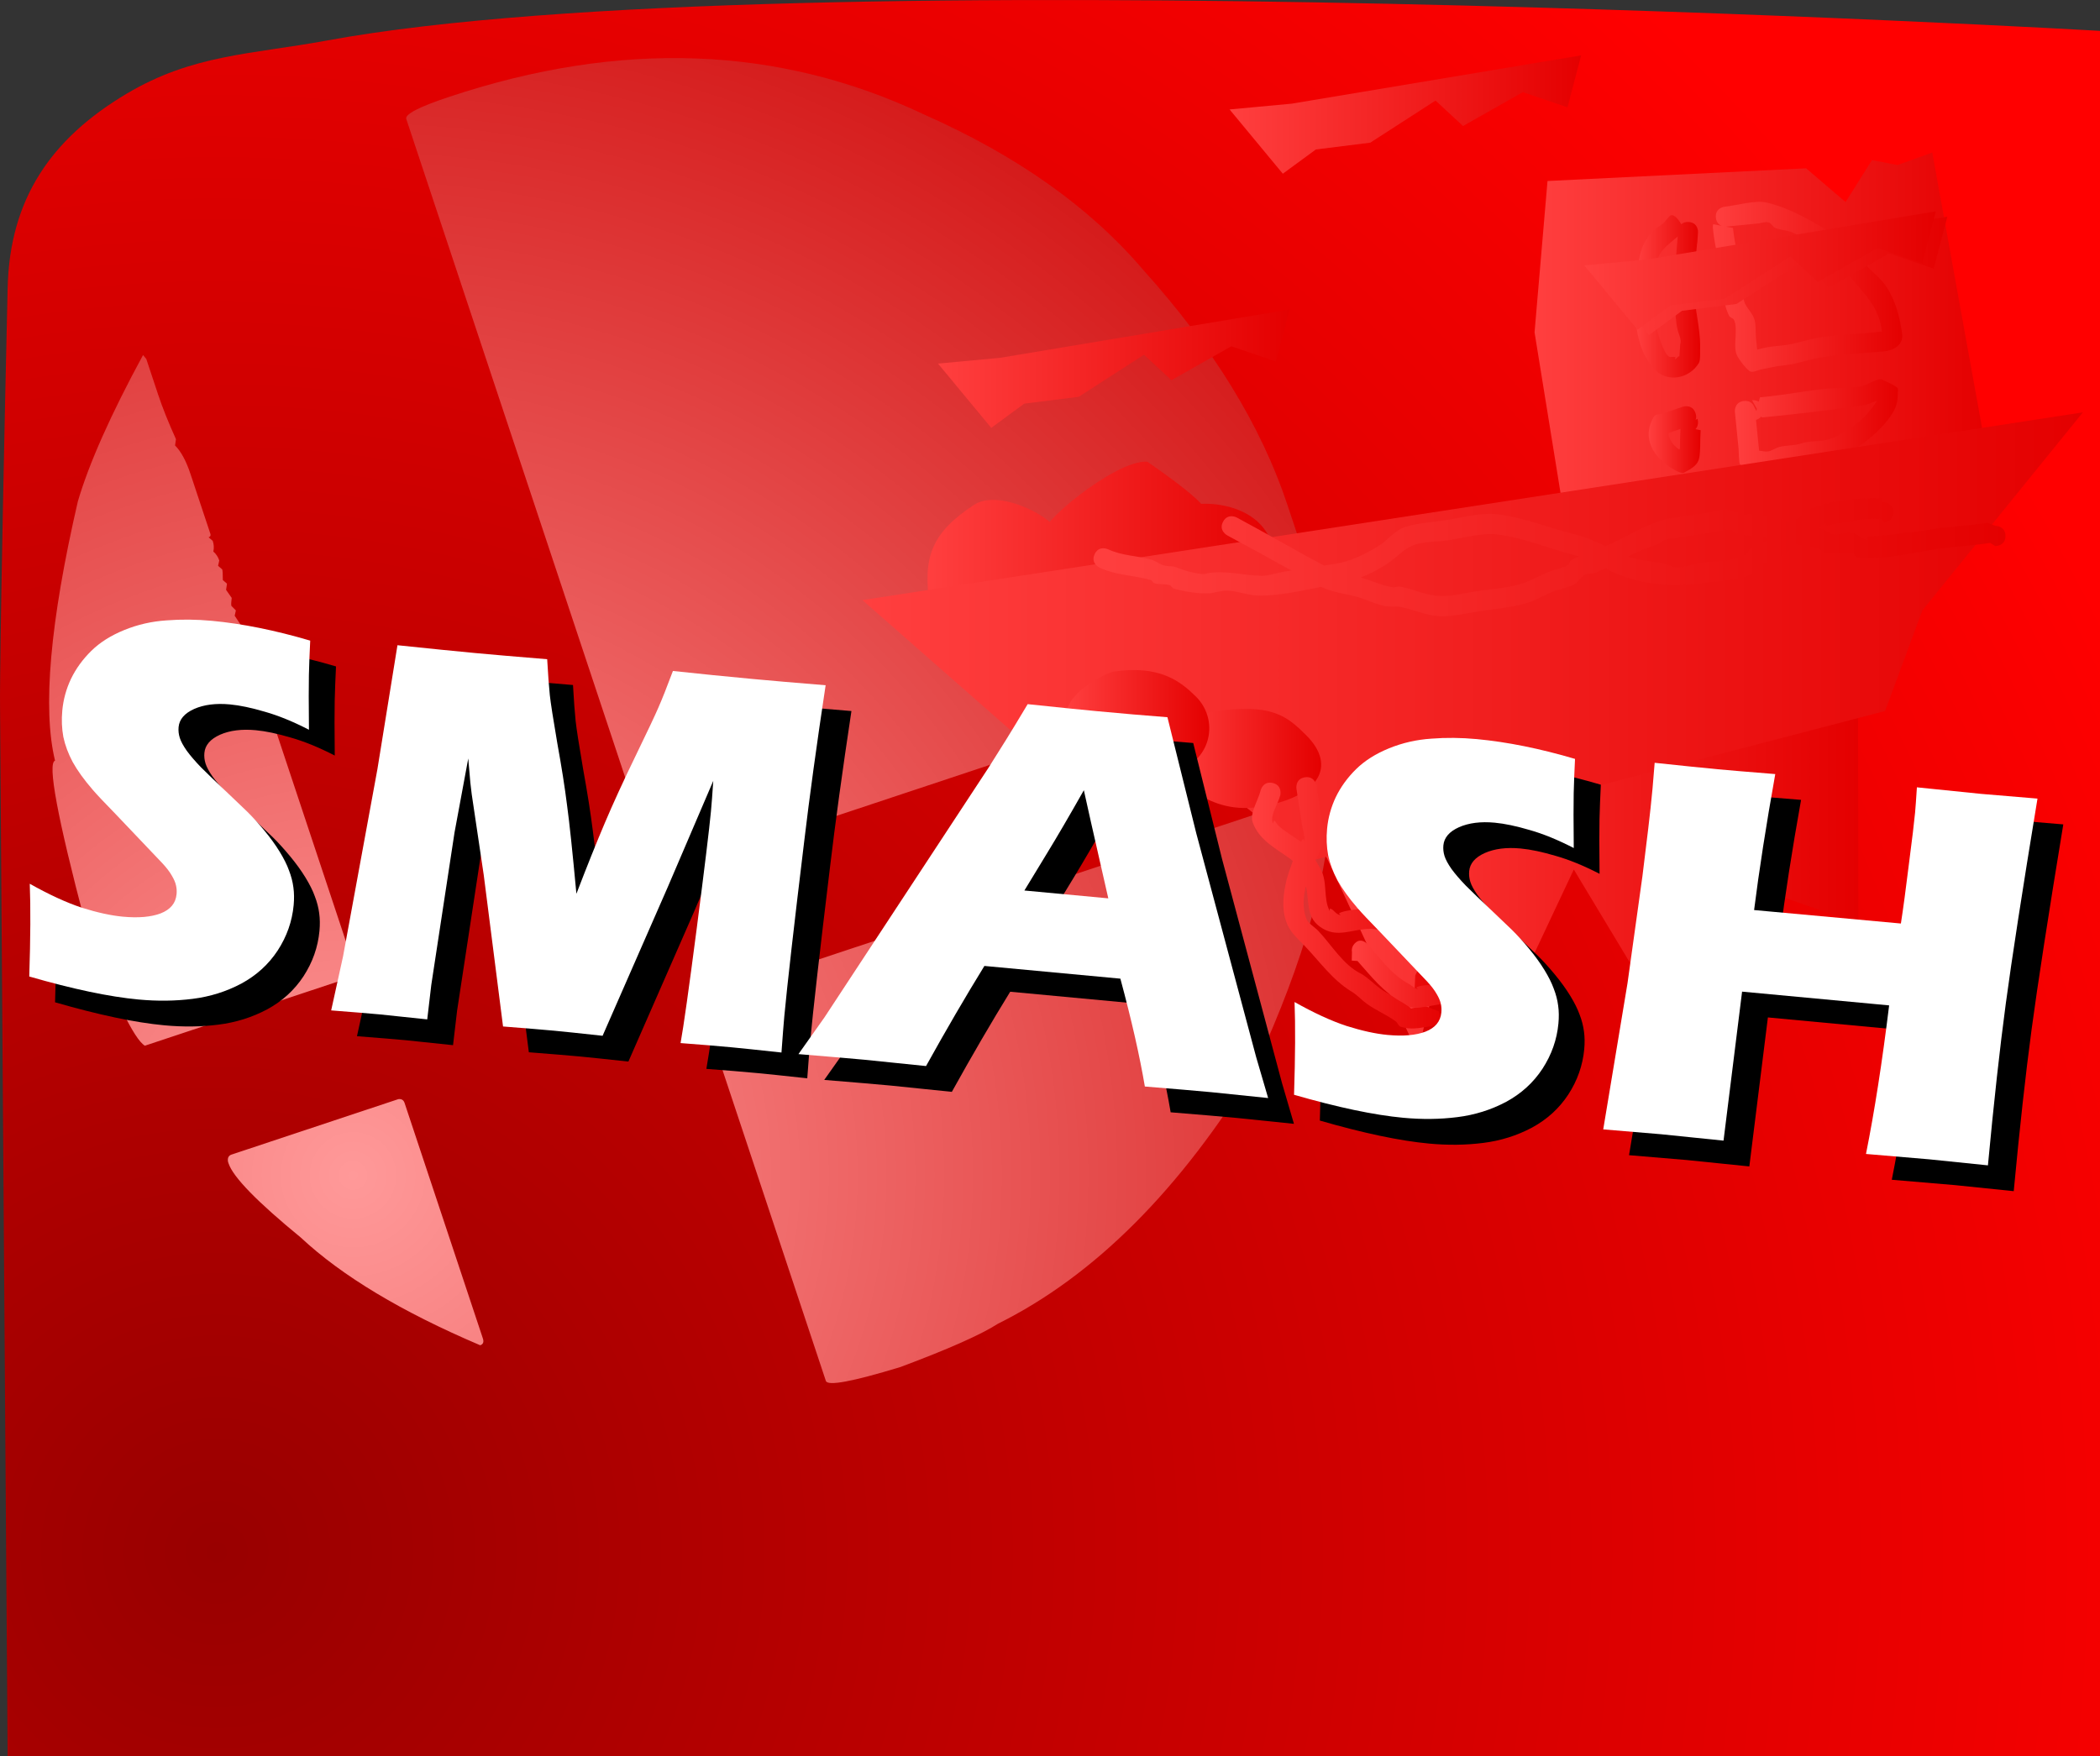 <svg version="1.1" xmlns="http://www.w3.org/2000/svg" xmlns:xlink="http://www.w3.org/1999/xlink" width="282.229" height="236.083" viewBox="0,0,282.229,236.083"><rect x="0" y="0" width="282.229" height="236.083" fill="#333333" stroke="none"/><defs><radialGradient cx="126.752" cy="255.616" r="283.4" gradientUnits="userSpaceOnUse" id="color-1"><stop offset="0" stop-color="#990000"/><stop offset="1" stop-color="#ff0000"/></radialGradient><radialGradient cx="113.789" cy="279.734" r="359.46" gradientUnits="userSpaceOnUse" id="color-2"><stop offset="0" stop-color="#990000"/><stop offset="1" stop-color="#ff0000"/></radialGradient><radialGradient cx="145.047" cy="204.942" r="197.633" gradientUnits="userSpaceOnUse" id="color-3"><stop offset="0" stop-color="#ff9999"/><stop offset="1" stop-color="#cc0000"/></radialGradient><linearGradient x1="303.843" y1="91.765" x2="364.699" y2="91.765" gradientUnits="userSpaceOnUse" id="color-4"><stop offset="0" stop-color="#ff3f3f"/><stop offset="1" stop-color="#e40000"/></linearGradient><linearGradient x1="327.808" y1="85.503" x2="353.263" y2="85.503" gradientUnits="userSpaceOnUse" id="color-5"><stop offset="0" stop-color="#ff3f3f"/><stop offset="1" stop-color="#e40000"/></linearGradient><linearGradient x1="317.391" y1="86.789" x2="326.095" y2="86.789" gradientUnits="userSpaceOnUse" id="color-6"><stop offset="0" stop-color="#ff3f3f"/><stop offset="1" stop-color="#e40000"/></linearGradient><linearGradient x1="330.764" y1="104.186" x2="352.69" y2="104.186" gradientUnits="userSpaceOnUse" id="color-7"><stop offset="0" stop-color="#ff3f3f"/><stop offset="1" stop-color="#e40000"/></linearGradient><linearGradient x1="294.13" y1="172.064" x2="298.714" y2="172.064" gradientUnits="userSpaceOnUse" id="color-8"><stop offset="0" stop-color="#ff3f3f"/><stop offset="1" stop-color="#e40000"/></linearGradient><linearGradient x1="222.256" y1="124.774" x2="268.94" y2="124.774" gradientUnits="userSpaceOnUse" id="color-9"><stop offset="0" stop-color="#ff3f3f"/><stop offset="1" stop-color="#e40000"/></linearGradient><linearGradient x1="272.469" y1="162.588" x2="347.367" y2="162.588" gradientUnits="userSpaceOnUse" id="color-10"><stop offset="0" stop-color="#ff3f3f"/><stop offset="1" stop-color="#e40000"/></linearGradient><linearGradient x1="213.507" y1="132.505" x2="377.531" y2="132.505" gradientUnits="userSpaceOnUse" id="color-11"><stop offset="0" stop-color="#ff3f3f"/><stop offset="1" stop-color="#e40000"/></linearGradient><linearGradient x1="255.036" y1="148.901" x2="275.166" y2="148.901" gradientUnits="userSpaceOnUse" id="color-12"><stop offset="0" stop-color="#ff3f3f"/><stop offset="1" stop-color="#e40000"/></linearGradient><linearGradient x1="240.864" y1="144.076" x2="260.128" y2="144.076" gradientUnits="userSpaceOnUse" id="color-13"><stop offset="0" stop-color="#ff3f3f"/><stop offset="1" stop-color="#e40000"/></linearGradient><linearGradient x1="265.868" y1="168.312" x2="292.442" y2="168.312" gradientUnits="userSpaceOnUse" id="color-14"><stop offset="0" stop-color="#ff3f3f"/><stop offset="1" stop-color="#e40000"/></linearGradient><linearGradient x1="279.276" y1="177.893" x2="296.458" y2="177.893" gradientUnits="userSpaceOnUse" id="color-15"><stop offset="0" stop-color="#ff3f3f"/><stop offset="1" stop-color="#e40000"/></linearGradient><linearGradient x1="244.566" y1="121.859" x2="367.135" y2="121.859" gradientUnits="userSpaceOnUse" id="color-16"><stop offset="0" stop-color="#ff3f3f"/><stop offset="1" stop-color="#e40000"/></linearGradient><linearGradient x1="319.178" y1="106.037" x2="326.164" y2="106.037" gradientUnits="userSpaceOnUse" id="color-17"><stop offset="0" stop-color="#ff3f3f"/><stop offset="1" stop-color="#e40000"/></linearGradient><linearGradient x1="262.856" y1="62.345" x2="310.105" y2="62.345" gradientUnits="userSpaceOnUse" id="color-18"><stop offset="0" stop-color="#ff3f3f"/><stop offset="1" stop-color="#e40000"/></linearGradient><linearGradient x1="223.671" y1="96.51" x2="270.92" y2="96.51" gradientUnits="userSpaceOnUse" id="color-19"><stop offset="0" stop-color="#ff3f3f"/><stop offset="1" stop-color="#e40000"/></linearGradient><linearGradient x1="312.072" y1="84.028" x2="359.322" y2="84.028" gradientUnits="userSpaceOnUse" id="color-20"><stop offset="0" stop-color="#ff3f3f"/><stop offset="1" stop-color="#e40000"/></linearGradient><linearGradient x1="310.523" y1="83.307" x2="357.772" y2="83.307" gradientUnits="userSpaceOnUse" id="color-21"><stop offset="0" stop-color="#ff3f3f"/><stop offset="1" stop-color="#e40000"/></linearGradient></defs><g transform="translate(-97.607,-46.946)"><g data-paper-data="{&quot;isPaintingLayer&quot;:true}" fill-rule="nonzero" stroke-linecap="butt" stroke-linejoin="miter" stroke-miterlimit="10" stroke-dasharray="" stroke-dashoffset="0" style="mix-blend-mode: normal"><path d="M98.632,85.67c0.27,-11.924 5.782,-20.047 15.963,-26.109c8.925,-5.314 16.717,-5.288 26.912,-7.163c62.275,-11.453 238.329,-1.305 238.329,-1.305v231.936h-281.204l-1.019,-141.096c0,0 -0.138,-5.187 1.019,-56.264z" data-paper-data="{&quot;origPos&quot;:null}" fill="url(#color-1)" stroke="url(#color-2)" stroke-width="0"/><path d="M158.009,59.954c23.015,-7.651 44.267,-6.863 63.754,2.368c12.49,5.525 22.298,12.473 29.425,20.837c9.421,10.452 15.897,20.987 19.431,31.62l1.473,4.432c2.79,9.458 3.826,14.706 3.104,15.746l-88.589,29.449c-0.401,0.133 -0.672,-0.002 -0.803,-0.398l-33.596,-101.063c-0.212,-0.638 1.721,-1.635 5.8,-2.991zM116.83,94.676l0.436,0.521l1.594,4.794c0.585,1.759 1.384,3.759 2.395,5.993l-0.123,0.841c0.803,0.801 1.491,2.08 2.076,3.84l2.669,8.028c0.08,0.242 0.005,0.401 -0.237,0.481l0.557,0.48c0.159,0.478 0.189,0.957 0.081,1.438c0.373,0.316 0.636,0.717 0.796,1.2l-0.158,0.718l0.557,0.48c0.053,0.16 0.083,0.638 0.081,1.438l0.557,0.48l-0.12,0.834l0.756,1.08c-0.076,0.562 -0.091,0.921 -0.038,1.081l0.597,0.601l-0.158,0.718l0.796,1.201c0.079,0.237 0.003,0.396 -0.239,0.477l0.875,1.437l14.826,44.599c0.132,0.396 -0.038,0.678 -0.521,0.839l-27.809,9.244c-1.438,-0.853 -4.11,-6.357 -8.02,-16.505c-3.743,-14.197 -5.093,-21.471 -4.054,-21.817c-1.698,-6.982 -0.679,-18.591 3.063,-34.831c1.499,-5.114 4.416,-11.676 8.766,-19.692zM128.728,202.152l22.415,-7.451c0.427,-0.056 0.705,0.12 0.837,0.516l10.522,31.651c0.159,0.478 0.041,0.786 -0.36,0.919c-10.541,-4.488 -18.58,-9.313 -24.114,-14.483c-5.857,-4.8 -9.091,-8.12 -9.702,-9.956l-0.08,-0.242c-0.077,-0.506 0.081,-0.821 0.482,-0.955zM192.147,181.071l83.437,-27.736c0.396,-0.132 0.705,0.12 0.917,0.758c-0.195,9.828 -3.563,21.864 -10.099,36.107c-10.16,16.693 -21.716,28.252 -34.663,34.687c-2.267,1.462 -6.635,3.403 -13.108,5.823c-6.447,1.966 -9.793,2.59 -10.032,1.87l-16.818,-50.592c-0.077,-0.506 0.043,-0.809 0.366,-0.916z" data-paper-data="{&quot;origPos&quot;:null}" fill="url(#color-3)" stroke="none" stroke-width="1.04"/><g stroke="none"><path d="M307.797,116.08l-3.954,-24.46l1.741,-20.342l34.755,-1.706l5.304,4.536l3.548,-5.643l3.419,0.669l4.684,-1.682l7.405,40.975z" data-paper-data="{&quot;origPos&quot;:null}" fill="url(#color-4)" stroke-width="0"/><path d="M327.858,77.084l1.133,0.216c-0.349,-0.135 -0.712,-0.436 -0.778,-1.1c-0.079,-0.795 0.362,-1.164 0.732,-1.333c0.143,-0.072 0.301,-0.119 0.47,-0.136c1.551,-0.155 4.098,-0.915 5.61,-0.559c3.168,0.746 6.007,2.442 8.774,4.116c0.958,0.58 2.462,1.451 3.227,2.267c0.482,0.514 0.679,1.245 1.128,1.789c0.781,0.945 2.05,1.817 2.816,2.918c1.366,1.965 1.983,4.318 2.282,6.652c0.141,1.417 -1.171,2.14 -2.472,2.27c-2.885,0.288 -5.975,0.305 -8.816,0.879c-1.58,0.319 -2.984,0.837 -4.622,1c-1.077,0.107 -2.013,0.338 -3.053,0.548c-0.525,0.106 -1.181,0.524 -1.595,0.185c-0.624,-0.511 -1.105,-1.188 -1.535,-1.87c-0.788,-1.249 0.106,-3.575 -0.493,-4.942c-0.12,-0.273 -0.539,-0.322 -0.676,-0.588c-0.647,-1.251 -0.723,-2.613 -0.859,-3.981c-0.256,-2.568 -1.038,-5.002 -1.294,-7.56l0.012,-0c-0.1,-0.402 0.007,-0.773 0.007,-0.773zM331.285,77.243c-0.534,0.053 -1.069,0.107 -1.603,0.16c-0.04,0.004 -0.079,0.006 -0.118,0.007l0.946,0.181c0.255,2.552 1.037,4.989 1.294,7.56c0.074,0.739 -0.006,1.986 0.341,2.644c0.352,0.668 0.911,1.224 1.193,1.924c0.289,0.716 0.189,1.898 0.266,2.671c0.052,0.52 0.104,1.041 0.156,1.561c0.134,-0.032 0.267,-0.068 0.399,-0.106c0.972,-0.28 1.916,-0.352 2.917,-0.452c1.636,-0.163 3.022,-0.678 4.622,-1c2.069,-0.417 4.309,-0.43 6.411,-0.639c0.801,-0.08 1.603,-0.16 2.404,-0.24c0.006,-0.001 0.012,-0.001 0.019,-0.002c-0.374,-3.433 -2.617,-5.31 -4.76,-7.927c-0.17,-0.207 -0.019,-0.585 -0.207,-0.776c-0.792,-0.803 -2.17,-1.626 -3.156,-2.223c-1.328,-0.803 -2.709,-1.987 -4.182,-2.485c-0.648,-0.219 -1.351,-0.256 -1.99,-0.498c-0.378,-0.143 -0.56,-0.638 -0.946,-0.758c-0.427,-0.133 -0.89,0.089 -1.336,0.133c-0.89,0.089 -1.781,0.178 -2.671,0.266z" data-paper-data="{&quot;origPos&quot;:null,&quot;index&quot;:null,&quot;origRot&quot;:0}" fill="url(#color-5)" stroke-width="0.5"/><path d="M320.458,81.614c-0.351,1.053 -0.183,2.632 -0.26,3.749c-0.142,2.051 -0.441,4.452 0.22,6.41c0.245,0.725 0.931,2.921 1.539,3.131c0.254,0.088 0.555,-0.047 0.803,0.056c0.083,0.034 -0.107,0.283 -0.019,0.268c0.22,-0.039 0.371,-0.478 0.564,-0.365c0.046,-0.665 0.11,-1.589 0.112,-1.607c0.216,-0.741 -0.203,-1.308 -0.37,-2.049c-0.243,-1.077 -0.252,-2.252 -0.321,-3.349c-0.192,-3.04 0.123,-6.082 0.352,-9.118c-0.956,0.846 -2.217,1.667 -2.619,2.873zM324.561,76.786c0.797,0.055 1.087,0.552 1.191,0.946c0.047,0.153 0.067,0.317 0.055,0.486l-0.093,1.339l-0.015,-0.001c-0.184,2.047 -0.431,4.126 -0.412,6.161c0.024,2.622 0.816,5.174 0.809,7.726c-0.029,0.42 0.074,1.883 -0.158,2.276c-1.273,2.158 -4.342,2.778 -6.125,0.728c-2.672,-3.071 -2.555,-7.496 -2.293,-11.27c0.183,-2.632 0.281,-5.257 2.311,-7.26c0.477,-0.471 1.306,-0.761 1.651,-1.346l0.439,-0.508c0,0 -0.003,0.003 -0.007,0.009c0.53,-0.599 1.226,0.306 1.653,1.02c0.213,-0.199 0.528,-0.341 0.996,-0.308z" data-paper-data="{&quot;origPos&quot;:null,&quot;index&quot;:null,&quot;origRot&quot;:0}" fill="url(#color-6)" stroke-width="0.5"/><path d="M334.128,100.361c0.226,-0.022 0.451,-0.045 0.677,-0.068c2.809,-0.28 5.592,-0.831 8.365,-1.108c1.445,-0.144 3.431,0.001 4.786,-0.379c0.867,-0.244 1.526,-0.797 2.469,-0.891c0.722,0.384 1.533,0.633 2.165,1.151c0.175,0.144 0.066,0.45 0.068,0.677c0.008,1.356 -0.244,2.137 -1.043,3.248c-1.804,2.508 -4.865,4.786 -7.906,5.71c-0.994,0.302 -2.1,0.112 -3.108,0.42c-0.861,0.238 -1.784,0.128 -2.599,0.325c-2.598,0.627 -3.883,1.956 -6.53,-0.071c-0.19,-0.145 -0.176,-1.765 -0.202,-2.03c-0.121,-1.218 -0.243,-2.436 -0.364,-3.655c-0.045,-0.451 -0.09,-0.902 -0.135,-1.354c-0.017,-0.171 -0.002,-0.338 0.041,-0.494c0.093,-0.401 0.371,-0.914 1.177,-0.994c0.806,-0.08 1.18,0.367 1.35,0.742c0.002,0.004 0.004,0.008 0.006,0.012l0.313,0.602l0.076,-0.299l-0.663,-1.164c0,0 0.488,-0.049 0.907,0.205zM333.61,103.388l0.003,0.032c0.121,1.218 0.243,2.436 0.364,3.655c0.015,0.153 0.03,0.305 0.046,0.458c0.351,0.02 0.803,0.141 1.105,0.111c0.574,-0.057 1.061,-0.462 1.619,-0.61c1.007,-0.268 2.09,-0.15 3.059,-0.513c1.178,-0.36 2.482,-0.168 3.633,-0.526c1.39,-0.431 3.717,-1.94 4.738,-3.012c0.43,-0.451 1.196,-1.42 1.598,-1.995c0.039,-0.055 0.074,-0.116 0.105,-0.18c-0.622,0.21 -1.196,0.526 -1.973,0.639c-4.27,0.623 -8.531,1.124 -12.832,1.553c-0.226,0.022 -0.451,0.045 -0.677,0.068l-0.079,-0.14c-0.207,0.262 -0.498,0.394 -0.709,0.459z" data-paper-data="{&quot;origPos&quot;:null,&quot;index&quot;:null,&quot;origRot&quot;:0}" fill="url(#color-7)" stroke-width="0.5"/><path d="M295.187,177.381c-1.327,-0.299 -1.028,-1.626 -1.028,-1.626l0.374,-1.166c0.512,-2.21 1.761,-4.018 1.408,-6.312c0,0 -0.207,-1.344 1.138,-1.551c1.344,-0.207 1.551,1.138 1.551,1.138c0.423,2.752 -0.855,4.787 -1.446,7.34l-0.37,1.15c0,0 -0.299,1.327 -1.626,1.028z" data-paper-data="{&quot;origPos&quot;:null}" fill="url(#color-8)" stroke-width="0.5"/><path d="M268.818,121.252c1.302,8.465 -7.995,16.92 -20.767,18.885c-12.771,1.965 -24.181,-3.304 -25.483,-11.769c-1.02,-6.632 0.329,-9.857 5.932,-13.549c4.192,-2.762 13.902,3.864 9.834,3.595c-2.141,-0.142 9.023,-9.694 13.46,-9.406c0,0 11.563,7.868 6.292,6.455c-3.372,-0.904 9.429,-2.675 10.732,5.79z" data-paper-data="{&quot;origPos&quot;:null}" fill="url(#color-9)" stroke-width="0"/><path d="M288.107,188.475l-15.638,-33.653l74.835,-18.12l0.063,34.398l-15.278,-5.364l-8.393,22.308l-14.577,-24.213l-7.467,15.879l-8.035,-13.083z" data-paper-data="{&quot;origPos&quot;:null}" fill="url(#color-10)" stroke-width="0"/><path d="M233.24,144.948l-19.733,-17.333l164.025,-25.237l-21.568,26.624l-5.01,13.524l-77.085,20.105c0,0 -11.216,-9.359 -14.746,-11.628c-0.693,-0.445 -25.882,-6.056 -25.882,-6.056z" data-paper-data="{&quot;origPos&quot;:null,&quot;index&quot;:null}" fill="url(#color-11)" stroke-width="0"/><path d="M273.141,145.772c4.214,4.179 1.733,8.404 -6.36,9.649c-7.406,1.139 -11.616,-4.83 -11.676,-5.223c-0.741,-4.816 4.734,-7.472 5.305,-7.56c8.094,-1.245 10.133,0.556 12.731,3.133z" data-paper-data="{&quot;origPos&quot;:null}" fill="url(#color-12)" stroke-width="0"/><path d="M258.351,140.606c3.294,3.267 2.079,9.486 -4.248,10.459c-5.789,0.891 -13.155,-7.003 -13.202,-7.309c-0.579,-3.764 5.811,-6.441 6.257,-6.51c6.327,-0.973 9.162,1.345 11.193,3.36z" data-paper-data="{&quot;origPos&quot;:null}" fill="url(#color-13)" stroke-width="0"/><path d="M290.402,184.739c-0.268,0.144 -0.509,0.197 -0.721,0.19c-1.342,0.207 -2.45,0.484 -3.834,0.039c-0.311,-0.1 -0.398,-0.531 -0.662,-0.724c-1.213,-0.89 -2.68,-1.485 -3.9,-2.373c-0.778,-0.565 -1.286,-1.198 -2.126,-1.681c-2.541,-1.585 -4.217,-4.01 -6.251,-6.135c-1.01,-1.054 -1.951,-1.799 -2.451,-3.235c-0.641,-1.841 -0.363,-3.785 0.061,-5.613c0.23,-0.829 0.529,-1.684 0.835,-2.52c-0.08,-0.082 -0.164,-0.157 -0.255,-0.223c-1.922,-1.409 -4.285,-2.548 -5.144,-4.984c-0.419,-1.188 0.793,-3.075 1.068,-4.259c0,0 0.307,-1.325 1.632,-1.018c1.325,0.307 1.018,1.632 1.018,1.632c-0.249,1.073 -1.434,2.776 -1,3.766c0.05,0.114 0.079,-0.367 0.194,-0.32c0.244,0.101 0.315,0.428 0.507,0.61c0.906,0.857 2.029,1.455 3.008,2.172c0.022,0.016 0.044,0.033 0.066,0.049c0.107,-0.179 0.21,-0.319 0.296,-0.38c0.083,-0.059 0.159,0.348 0.176,0.248c0.096,-0.561 -0.245,-1.595 -0.331,-2.151c-0.248,-1.613 -0.496,-3.227 -0.745,-4.84c0,0 -0.207,-1.344 1.138,-1.551c1.344,-0.207 1.551,1.138 1.551,1.138c0.248,1.613 0.496,3.227 0.745,4.84c0.086,0.556 0.427,1.59 0.331,2.151c-0.178,1.043 -0.692,2.02 -1.205,2.996c0.208,0.366 0.414,0.743 0.639,1.122c1.025,1.736 0.378,3.991 1.249,5.687c0.046,0.09 -0.003,-0.321 0.093,-0.29c0.532,0.171 0.726,0.779 1.376,0.889c0.1,0.017 -0.259,-0.19 -0.176,-0.248c0.62,-0.439 3.126,-0.623 3.899,-0.6c1.397,0.042 2.988,0.493 4.351,0.805c1.995,0.463 6.707,1.456 6.607,4.396c-0.069,2.039 -1.329,3.333 -2.229,5.017l-0.049,-0.157c-0.028,0.287 -0.168,0.599 -0.528,0.887c-1.061,0.851 -1.912,-0.21 -1.912,-0.21l0.089,-1.802c0.421,-0.788 1.121,-2.486 1.792,-3.048c0.096,-0.08 0.268,0.371 0.281,0.247c0.19,-1.769 -3.121,-2.32 -4.666,-2.678c-0.969,-0.228 -2.393,-0.746 -3.323,-0.767c-2.535,-0.055 -4.589,1.406 -6.929,-0.31c-1.908,-1.399 -1.366,-3.567 -1.857,-5.424c-0.333,1.493 -0.487,2.784 0.037,4.328c0.216,0.635 1.152,1.174 1.603,1.646c1.755,1.835 3.411,4.667 5.767,5.779c0.972,0.559 1.679,1.34 2.57,2c1.025,0.761 2.344,1.252 3.381,2.012c0.229,0.168 0.539,0.452 0.798,0.7c0.069,-0.119 1.838,-0.28 2.015,-0.307l1.673,0.658c0,0 0.645,1.198 -0.552,1.843z" data-paper-data="{&quot;origPos&quot;:null}" fill="url(#color-14)" stroke-width="0.5"/><path d="M296.454,175.305c0.008,1.356 -0,0.044 -0,0.044l-0.016,0.691c-0.109,1.289 -0.565,3.561 -1.131,4.623c-0.654,1.226 -3.381,1.169 -4.52,1.344c-1.204,0.185 -2.512,0.557 -3.739,0.3c-0.063,-0.013 -0.852,-0.538 -0.964,-0.598c-2.576,-1.378 -4.091,-3.401 -6.038,-5.579l-0.77,-0.053l0.026,-1.139c-0.059,-0.326 -0.011,-0.717 0.321,-1.107c0.01,-0.012 0.021,-0.025 0.032,-0.036c0.491,-0.547 0.997,-0.432 1.326,-0.249c0.14,0.071 0.268,0.17 0.377,0.292l0.871,0.954l-0.015,0.017c1.467,1.708 2.745,3.335 4.743,4.406c0.407,0.218 0.752,0.629 1.192,0.721c0.089,0.019 -0.233,-0.194 -0.161,-0.251c0.452,-0.355 1.82,-0.28 2.385,-0.367c0.795,-0.122 1.59,-0.245 2.385,-0.367c0.242,-0.037 0.49,-0.112 0.69,-0.262c-0.142,-0.121 0.005,-0.46 0.045,-0.671c0.092,-0.487 0.675,-1.592 0.525,-2.145l0.016,-0.691c0,0 2.413,-1.233 2.421,0.124z" data-paper-data="{&quot;origPos&quot;:null}" fill="url(#color-15)" stroke-width="0.5"/><path d="M367.135,119.013c-0.017,1.36 -1.377,1.343 -1.377,1.343l-0.666,-0.429c-2.503,0.385 -5.04,0.5 -7.57,0.89c-3.28,0.505 -6.987,1.479 -10.301,1.034c-0.259,-0.035 -0.367,-0.414 -0.619,-0.482c-1.218,-0.329 -2.641,0.065 -3.89,-0.201c-0.287,-0.061 -0.446,-0.416 -0.729,-0.491c-0.963,-0.255 -1.945,-0.255 -2.912,-0.531c-0.028,0.029 -0.056,0.056 -0.082,0.081c-0.799,0.773 -1.689,1.274 -2.649,1.823c-0.156,0.089 -1.568,0.574 -1.653,0.628c-0.548,0.351 -0.91,0.947 -1.457,1.298c-1.741,1.12 -4.81,1.042 -6.806,1.349c-4.169,0.641 -8.785,0.17 -12.667,-1.757c-0.12,-0.06 -0.215,-0.158 -0.304,-0.263c-0.502,0.228 -1.003,0.446 -1.496,0.654c-0.393,0.166 -0.883,0.015 -1.264,0.208c-0.58,0.294 -0.91,0.947 -1.457,1.298c-0.566,0.364 -1.497,0.54 -2.131,0.749c-1.411,0.374 -2.707,1.283 -4.137,1.738c-2.124,0.676 -4.45,0.841 -6.651,1.18c-1.719,0.264 -3.525,0.723 -5.263,0.645c-1.896,-0.108 -3.498,-0.907 -5.241,-1.25c-0.705,-0.139 -1.447,0.019 -2.152,-0.122c-1.166,-0.233 -2.63,-0.941 -3.601,-1.203c-1.656,-0.447 -3.316,-0.604 -4.897,-1.364c-2.841,0.558 -5.827,1.247 -8.587,1.165c-1.284,-0.038 -2.771,-0.636 -3.995,-0.663c-0.725,-0.016 -1.566,0.241 -2.286,0.352c-1.532,0.109 -3.432,-0.192 -4.912,-0.62c-0.251,-0.073 -0.367,-0.414 -0.619,-0.482c-0.637,-0.172 -1.33,-0.048 -1.966,-0.221c-0.252,-0.069 -0.367,-0.414 -0.619,-0.482c-2.329,-0.629 -4.548,-0.588 -6.801,-1.635c0,0 -1.233,-0.574 -0.66,-1.807c0.574,-1.233 1.807,-0.66 1.807,-0.66c1.892,0.88 3.788,0.842 5.775,1.384c0.628,0.171 1.152,0.631 1.78,0.8c0.664,0.179 1.023,-0.05 1.986,0.383c0.643,0.289 3.306,1.048 3.816,0.651c2.604,-0.401 4.758,0.294 7.309,0.35c0.849,0.019 2.102,-0.422 2.981,-0.557c0.334,-0.051 0.668,-0.103 1.001,-0.154c-2.784,-1.545 -5.65,-3.132 -8.634,-4.727c0,0 -1.2,-0.641 -0.558,-1.841c0.641,-1.2 1.841,-0.558 1.841,-0.558c4.018,2.148 7.829,4.394 11.721,6.454c0.495,-0.076 0.991,-0.152 1.486,-0.229c2.174,-0.334 4.277,-1.407 6.08,-2.56c0.928,-0.593 1.973,-1.911 3.25,-2.355c1.69,-0.588 3.692,-0.667 5.459,-0.938c2.239,-0.345 4.82,-1.087 7.09,-0.802c3.687,0.463 6.966,1.876 10.541,2.742c1.415,0.365 2.661,0.928 3.897,1.539c0.21,-0.085 0.418,-0.172 0.623,-0.263c2.686,-1.191 4.954,-2.785 7.82,-3.424c1.882,-0.29 3.764,-0.579 5.647,-0.869c0.67,-0.103 1.619,-0.429 2.286,-0.352c0.76,0.088 1.439,0.537 2.19,0.685c0.379,0.075 0.775,-0.136 1.157,-0.08c1.795,0.26 3.656,0.597 5.435,1.079c0.398,-0.33 0.834,-0.633 1.393,-0.883c0.441,-0.161 0.676,-0.677 1.097,-0.884c2.468,-1.209 6.693,-1.543 9.41,-1.421l0.21,0.497c0,0 1.358,-0.08 1.438,1.277c0.08,1.358 -1.277,1.438 -1.277,1.438l-0.493,-0.495c-1.956,-0.088 -3.886,0.349 -5.824,0.648c-0.493,0.076 -0.987,0.311 -1.479,0.228c-0.089,-0.015 0.042,-0.304 -0.041,-0.269c-0.322,0.135 -0.595,0.376 -0.869,0.633c0.084,0.019 0.169,0.041 0.253,0.065c0.592,0.171 1.063,0.691 1.67,0.791c0.723,0.119 1.878,-0.35 2.729,-0.118c0.628,0.171 1.13,0.771 1.78,0.8c0.101,0.005 -0,-0.25 0.093,-0.29c0.293,-0.123 0.625,-0.121 0.941,-0.145c2.548,-0.192 5.031,-0.499 7.57,-0.89c2.527,-0.389 5.075,-0.506 7.57,-0.89l1.113,0.398c0,0 1.36,0.017 1.343,1.377zM330.883,118.663c-0.297,-0.059 -0.447,-0.481 -0.747,-0.515c-0.67,-0.074 -1.612,0.248 -2.286,0.352c-1.882,0.29 -3.764,0.579 -5.647,0.869c-0.836,-0.052 -1.415,0.604 -2.203,0.889c-1.26,0.457 -2.364,0.814 -3.59,1.528c1.447,0.459 3.09,0.604 4.455,0.835c0.732,0.124 1.399,0.549 2.137,0.624c0.663,0.067 2.222,-0.487 3.007,-0.608c1.849,-0.285 4.67,-0.182 6.287,-1.216c0.22,-0.141 0.226,-0.504 0.446,-0.646c0.894,-0.575 1.908,-0.935 2.861,-1.418c-1.567,-0.237 -3.141,-0.379 -4.72,-0.694zM284.69,125.887c0.379,0.075 0.778,-0.156 1.157,-0.08c1.838,0.367 3.395,1.205 5.329,1.253c1.55,0.069 3.19,-0.38 4.728,-0.616c1.855,-0.285 3.826,-0.414 5.647,-0.869c1.688,-0.422 3.097,-1.364 4.705,-1.944c0.597,-0.196 1.511,-0.377 2.048,-0.72c0.22,-0.141 0.218,-0.517 0.446,-0.646c0.338,-0.191 0.688,-0.363 1.047,-0.524c-0.355,-0.102 -0.701,-0.195 -1.025,-0.279c-3.317,-0.891 -6.411,-2.22 -9.833,-2.656c-2.15,-0.274 -4.589,0.445 -6.706,0.77c-1.361,0.209 -3.232,0.165 -4.49,0.592c-1.476,0.501 -2.449,1.763 -3.7,2.568c-1.084,0.697 -2.277,1.343 -3.535,1.841c1.44,0.428 2.616,1.002 4.182,1.31z" data-paper-data="{&quot;origPos&quot;:null}" fill="url(#color-16)" stroke-width="0.5"/><path d="M326.164,104.781c-0.037,0.752 -0.07,1.49 -0.062,2.244c-0.084,1.895 -0.084,2.385 -2.188,3.462c-0.435,0.223 -1.836,-0.704 -2.203,-0.969c-2.199,-1.581 -3.377,-4.034 -1.826,-6.564c0.237,-0.387 0.858,-0.295 1.286,-0.442c0.429,-0.147 0.858,-0.295 1.286,-0.442c0.429,-0.147 0.858,-0.295 1.286,-0.442c0.163,-0.056 0.328,-0.079 0.491,-0.073c0.412,-0.002 0.975,0.152 1.238,0.917c0.129,0.376 0.111,0.68 0.02,0.922l0.246,-0.151c0,0 0.286,0.831 -0.27,1.387zM323.446,104.606l-0.104,0.036c-0.429,0.147 -0.858,0.295 -1.286,0.442c-0.064,0.022 -0.128,0.044 -0.192,0.066c-0.012,0.104 -0.021,0.208 -0.004,0.283c0.172,0.732 0.535,1.196 1.081,1.689c0.112,0.101 0.243,0.19 0.384,0.267c0.044,-0.122 0.073,-0.24 0.056,-0.338c-0.008,-0.805 0.026,-1.6 0.066,-2.403l0.023,-0.014c-0.008,-0.009 -0.016,-0.018 -0.023,-0.027z" data-paper-data="{&quot;origPos&quot;:null,&quot;index&quot;:null,&quot;origRot&quot;:0}" fill="url(#color-17)" stroke-width="0.5"/><g stroke-width="0"><path d="M270.011,70.3l-7.155,-8.641l8.351,-0.778l38.898,-6.492l-1.838,6.985l-5.993,-2.043l-8.045,4.558l-3.693,-3.424l-8.772,5.66l-7.315,0.915z" data-paper-data="{&quot;origPos&quot;:null}" fill="url(#color-18)"/><path d="M230.826,104.465l-7.155,-8.641l8.351,-0.778l38.898,-6.492l-1.838,6.985l-5.993,-2.043l-8.045,4.558l-3.693,-3.424l-8.772,5.66l-7.315,0.915z" data-paper-data="{&quot;origPos&quot;:null}" fill="url(#color-19)"/><g data-paper-data="{&quot;origPos&quot;:null}"><path d="M319.227,91.983l-7.155,-8.641l8.351,-0.778l38.898,-6.492l-1.838,6.985l-5.993,-2.043l-8.045,4.558l-3.693,-3.424l-8.772,5.66l-7.315,0.915z" data-paper-data="{&quot;origPos&quot;:null}" fill="url(#color-20)"/><path d="M317.678,91.262l-7.155,-8.641l8.351,-0.778l38.898,-6.492l-1.838,6.985l-5.993,-2.043l-8.045,4.558l-3.693,-3.424l-8.772,5.66l-7.315,0.915z" data-paper-data="{&quot;origPos&quot;:null}" fill="url(#color-21)"/></g></g></g><g stroke="none" stroke-width="0.296"><g data-paper-data="{&quot;origPos&quot;:null}" fill="#000000"><path d="M105.007,181.68c0.167,-5.178 0.19,-9.334 0.067,-12.465c2.596,1.461 4.921,2.532 6.979,3.213c2.084,0.658 3.923,1.062 5.518,1.211c2.103,0.197 3.8,0.05 5.09,-0.438c1.314,-0.511 2.029,-1.37 2.142,-2.579c0.038,-0.411 0.015,-0.804 -0.073,-1.178c-0.084,-0.397 -0.274,-0.842 -0.57,-1.333c-0.292,-0.515 -0.728,-1.08 -1.304,-1.695l-6.26,-6.584c-1.47,-1.503 -2.489,-2.585 -3.061,-3.249c-1.167,-1.352 -2.062,-2.595 -2.688,-3.726c-0.602,-1.13 -1.021,-2.254 -1.258,-3.373c-0.21,-1.142 -0.257,-2.329 -0.142,-3.561c0.138,-1.475 0.525,-2.89 1.165,-4.244c0.664,-1.376 1.575,-2.632 2.729,-3.767c1.155,-1.137 2.633,-2.07 4.432,-2.804c1.8,-0.734 3.694,-1.166 5.68,-1.297c1.989,-0.156 4.023,-0.135 6.102,0.059c4.086,0.382 8.49,1.269 13.211,2.662c-0.083,1.675 -0.142,3.217 -0.176,4.628c-0.032,1.388 -0.03,3.838 0.007,7.353c-2.14,-1.103 -4.112,-1.909 -5.918,-2.419c-1.804,-0.534 -3.37,-0.864 -4.698,-0.988c-1.886,-0.176 -3.49,0.027 -4.812,0.61c-1.298,0.586 -1.996,1.398 -2.093,2.438c-0.045,0.484 0.007,0.964 0.159,1.441c0.15,0.478 0.462,1.056 0.935,1.734c0.476,0.653 1.113,1.396 1.912,2.227c0.803,0.807 2.067,2.022 3.792,3.646l2.417,2.311c0.714,0.701 1.478,1.541 2.289,2.519c0.811,0.978 1.502,1.932 2.072,2.863c0.572,0.932 0.993,1.775 1.263,2.533c0.295,0.759 0.492,1.521 0.591,2.286c0.102,0.741 0.113,1.534 0.034,2.38c-0.203,2.175 -0.918,4.205 -2.143,6.09c-1.223,1.862 -2.849,3.343 -4.878,4.445c-2.028,1.078 -4.213,1.765 -6.557,2.057c-2.32,0.295 -4.749,0.324 -7.287,0.087c-3.916,-0.366 -8.806,-1.397 -14.67,-3.092z"/><path d="M145.582,186.243l1.592,-7.24l4.626,-25.207l2.691,-16.647c4.442,0.466 7.933,0.816 10.471,1.053c2.103,0.197 5.32,0.474 9.652,0.829c0.12,2.109 0.238,3.718 0.354,4.825c0.118,1.083 0.454,3.236 1.005,6.458c0.58,3.199 1.015,5.971 1.307,8.315c0.32,2.323 0.739,6.299 1.261,11.932c1.419,-3.695 2.692,-6.869 3.817,-9.518c1.125,-2.651 2.503,-5.655 4.134,-9.014c1.631,-3.358 2.665,-5.555 3.104,-6.585c0.464,-1.054 1.103,-2.665 1.915,-4.833c3.622,0.389 7.172,0.745 10.654,1.07c2.368,0.221 5.658,0.506 9.869,0.849c-1.222,8.103 -2.178,15.074 -2.87,20.909c-1.386,11.429 -2.281,19.295 -2.684,23.597c-0.084,0.895 -0.21,2.516 -0.381,4.866c-3.186,-0.347 -5.421,-0.581 -6.701,-0.701c-1.862,-0.174 -4.148,-0.363 -6.86,-0.568c0.396,-2.157 1.121,-7.308 2.177,-15.452c1.056,-8.166 1.69,-13.387 1.903,-15.659c0.093,-0.991 0.198,-2.372 0.315,-4.141l-6.131,14.314l-8.743,19.957c-3.138,-0.342 -5.299,-0.569 -6.483,-0.68c-1.498,-0.14 -3.797,-0.33 -6.896,-0.571l-2.594,-20.36l-1.617,-10.867c-0.058,-0.421 -0.119,-0.939 -0.183,-1.554c-0.065,-0.617 -0.158,-1.697 -0.282,-3.245l-1.846,9.959l-3.122,20.483l-0.544,4.631c-3.331,-0.36 -5.456,-0.584 -6.375,-0.67c-1.256,-0.117 -3.435,-0.296 -6.532,-0.537z"/><path d="M208.38,192.117l3.498,-4.94l22.049,-33.563l2.363,-3.765c0.689,-1.106 1.655,-2.698 2.898,-4.778c4.251,0.448 7.355,0.762 9.312,0.945c3.409,0.319 6.565,0.591 9.47,0.812l3.88,15.616l8.049,30.086l1.607,5.491c-4.178,-0.439 -6.713,-0.702 -7.607,-0.785c-2.03,-0.19 -5.018,-0.444 -8.962,-0.765c-0.691,-4.089 -1.787,-8.922 -3.29,-14.499l-18.274,-1.709c-2.501,4.057 -5.115,8.543 -7.843,13.458c-4.492,-0.469 -7.245,-0.751 -8.261,-0.847c-1.836,-0.172 -4.8,-0.424 -8.89,-0.758zM238.748,170.122l11.276,1.055c-2.006,-8.795 -3.101,-13.639 -3.285,-14.535c-1.927,3.404 -3.553,6.191 -4.878,8.359z"/><path d="M274.987,197.58c0.167,-5.178 0.19,-9.334 0.069,-12.465c2.594,1.461 4.92,2.532 6.978,3.212c2.084,0.658 3.923,1.062 5.52,1.211c2.103,0.197 3.8,0.05 5.088,-0.438c1.316,-0.511 2.03,-1.37 2.143,-2.579c0.038,-0.411 0.013,-0.804 -0.073,-1.178c-0.085,-0.397 -0.275,-0.843 -0.571,-1.333c-0.293,-0.515 -0.728,-1.08 -1.304,-1.695l-6.26,-6.584c-1.468,-1.503 -2.489,-2.585 -3.061,-3.249c-1.165,-1.352 -2.062,-2.595 -2.688,-3.726c-0.601,-1.13 -1.02,-2.254 -1.256,-3.373c-0.21,-1.142 -0.258,-2.329 -0.143,-3.561c0.138,-1.475 0.527,-2.89 1.165,-4.244c0.665,-1.375 1.575,-2.632 2.729,-3.767c1.155,-1.136 2.633,-2.07 4.432,-2.804c1.8,-0.734 3.694,-1.166 5.68,-1.297c1.991,-0.156 4.025,-0.135 6.104,0.059c4.084,0.382 8.488,1.269 13.211,2.662c-0.084,1.675 -0.143,3.217 -0.178,4.628c-0.031,1.388 -0.029,3.839 0.008,7.353c-2.141,-1.103 -4.114,-1.91 -5.918,-2.419c-1.803,-0.534 -3.37,-0.864 -4.7,-0.988c-1.886,-0.176 -3.49,0.027 -4.811,0.61c-1.299,0.586 -1.996,1.398 -2.093,2.438c-0.045,0.484 0.007,0.964 0.157,1.441c0.15,0.478 0.462,1.056 0.935,1.734c0.476,0.653 1.112,1.396 1.913,2.227c0.802,0.806 2.066,2.022 3.792,3.646l2.417,2.311c0.714,0.701 1.476,1.54 2.287,2.519c0.811,0.978 1.502,1.932 2.074,2.863c0.57,0.932 0.991,1.775 1.263,2.533c0.295,0.759 0.492,1.521 0.59,2.286c0.102,0.741 0.113,1.534 0.034,2.38c-0.203,2.175 -0.918,4.205 -2.143,6.09c-1.222,1.862 -2.847,3.343 -4.878,4.445c-2.027,1.078 -4.213,1.765 -6.557,2.057c-2.319,0.295 -4.749,0.324 -7.286,0.087c-3.916,-0.366 -8.807,-1.397 -14.67,-3.092z"/><path d="M316.541,202.235l3.265,-19.666l2.003,-14.369l0.781,-6.4c0.223,-1.858 0.413,-3.643 0.574,-5.359l0.289,-3.485c3.792,0.405 6.63,0.694 8.515,0.87c1.473,0.138 4.038,0.354 7.693,0.646c-1.229,6.883 -2.177,12.976 -2.844,18.278l19.728,1.81c0.307,-1.971 0.665,-4.633 1.076,-7.983c0.438,-3.373 0.714,-5.677 0.829,-6.909c0.061,-0.652 0.144,-1.791 0.247,-3.416l8.585,0.877c0.895,0.084 3.434,0.298 7.621,0.639c-2.032,12.344 -3.452,21.537 -4.263,27.582c-0.806,6.02 -1.606,13.261 -2.398,21.721l-7.897,-0.812c-1.184,-0.111 -4.015,-0.35 -8.491,-0.721c1.142,-5.697 2.179,-12.354 3.111,-19.972l-19.762,-1.849l-2.494,20.03l-8.406,-0.86c-1.064,-0.1 -3.652,-0.317 -7.766,-0.653z"/></g><path d="M101.54,178.212c0.167,-5.178 0.19,-9.334 0.067,-12.465c2.596,1.461 4.921,2.532 6.979,3.213c2.084,0.658 3.923,1.062 5.518,1.211c2.103,0.197 3.8,0.05 5.09,-0.438c1.314,-0.511 2.029,-1.37 2.142,-2.579c0.038,-0.411 0.015,-0.804 -0.073,-1.178c-0.084,-0.397 -0.274,-0.842 -0.57,-1.333c-0.292,-0.515 -0.728,-1.08 -1.304,-1.695l-6.26,-6.584c-1.47,-1.503 -2.489,-2.585 -3.061,-3.249c-1.167,-1.352 -2.062,-2.595 -2.688,-3.726c-0.602,-1.13 -1.021,-2.254 -1.258,-3.373c-0.21,-1.142 -0.257,-2.329 -0.142,-3.561c0.138,-1.475 0.525,-2.89 1.165,-4.244c0.664,-1.376 1.575,-2.632 2.729,-3.767c1.155,-1.137 2.633,-2.07 4.432,-2.804c1.8,-0.734 3.694,-1.166 5.68,-1.297c1.989,-0.156 4.023,-0.135 6.102,0.059c4.086,0.382 8.49,1.269 13.211,2.662c-0.083,1.675 -0.142,3.217 -0.176,4.628c-0.032,1.388 -0.03,3.838 0.007,7.353c-2.14,-1.103 -4.112,-1.909 -5.918,-2.419c-1.804,-0.534 -3.37,-0.864 -4.698,-0.988c-1.886,-0.176 -3.49,0.027 -4.812,0.61c-1.298,0.586 -1.996,1.398 -2.093,2.438c-0.045,0.484 0.007,0.964 0.159,1.441c0.15,0.478 0.462,1.056 0.935,1.734c0.476,0.653 1.113,1.396 1.912,2.227c0.803,0.807 2.067,2.022 3.792,3.646l2.417,2.311c0.714,0.701 1.478,1.541 2.289,2.519c0.811,0.978 1.502,1.932 2.072,2.863c0.572,0.932 0.993,1.775 1.263,2.533c0.295,0.759 0.492,1.521 0.591,2.286c0.102,0.741 0.113,1.534 0.034,2.38c-0.203,2.175 -0.918,4.205 -2.143,6.09c-1.223,1.862 -2.849,3.343 -4.878,4.445c-2.028,1.078 -4.213,1.765 -6.557,2.057c-2.32,0.295 -4.749,0.324 -7.287,0.087c-3.916,-0.366 -8.806,-1.397 -14.67,-3.092z" fill="#ffffff"/><path d="M142.114,182.776l1.592,-7.24l4.626,-25.207l2.691,-16.647c4.442,0.466 7.933,0.816 10.471,1.053c2.103,0.197 5.32,0.474 9.652,0.829c0.12,2.109 0.238,3.718 0.354,4.825c0.118,1.083 0.454,3.236 1.005,6.458c0.58,3.199 1.015,5.971 1.307,8.315c0.32,2.323 0.739,6.299 1.261,11.932c1.419,-3.695 2.692,-6.869 3.817,-9.518c1.125,-2.651 2.503,-5.655 4.134,-9.014c1.631,-3.358 2.665,-5.555 3.104,-6.585c0.464,-1.054 1.103,-2.665 1.915,-4.833c3.622,0.389 7.172,0.745 10.654,1.07c2.368,0.221 5.658,0.506 9.869,0.849c-1.222,8.103 -2.178,15.074 -2.87,20.909c-1.386,11.429 -2.281,19.295 -2.684,23.597c-0.084,0.895 -0.21,2.516 -0.381,4.866c-3.186,-0.347 -5.421,-0.581 -6.701,-0.701c-1.862,-0.174 -4.148,-0.363 -6.86,-0.568c0.396,-2.157 1.121,-7.308 2.177,-15.452c1.056,-8.166 1.69,-13.387 1.903,-15.659c0.093,-0.991 0.198,-2.372 0.315,-4.141l-6.131,14.314l-8.743,19.957c-3.138,-0.342 -5.299,-0.569 -6.483,-0.68c-1.498,-0.14 -3.797,-0.33 -6.896,-0.571l-2.594,-20.36l-1.617,-10.867c-0.058,-0.421 -0.119,-0.939 -0.183,-1.554c-0.065,-0.617 -0.158,-1.697 -0.282,-3.245l-1.846,9.959l-3.122,20.483l-0.544,4.631c-3.331,-0.36 -5.456,-0.584 -6.375,-0.67c-1.256,-0.117 -3.435,-0.296 -6.532,-0.537z" fill="#ffffff"/><path d="M204.913,188.65l3.498,-4.94l22.049,-33.563l2.363,-3.765c0.689,-1.106 1.655,-2.698 2.898,-4.778c4.251,0.448 7.355,0.762 9.312,0.945c3.409,0.319 6.565,0.591 9.47,0.812l3.88,15.616l8.049,30.086l1.607,5.491c-4.178,-0.439 -6.713,-0.702 -7.607,-0.785c-2.03,-0.19 -5.018,-0.444 -8.962,-0.765c-0.691,-4.089 -1.787,-8.922 -3.29,-14.499l-18.274,-1.709c-2.501,4.057 -5.115,8.543 -7.843,13.458c-4.492,-0.469 -7.245,-0.751 -8.261,-0.847c-1.836,-0.172 -4.8,-0.424 -8.89,-0.758zM235.28,166.655l11.276,1.055c-2.006,-8.795 -3.101,-13.639 -3.285,-14.535c-1.927,3.404 -3.553,6.191 -4.878,8.359z" fill="#ffffff"/><path d="M271.519,194.112c0.167,-5.178 0.19,-9.334 0.069,-12.465c2.594,1.461 4.92,2.532 6.978,3.212c2.084,0.658 3.923,1.062 5.52,1.211c2.103,0.197 3.8,0.05 5.088,-0.438c1.316,-0.511 2.03,-1.37 2.143,-2.579c0.038,-0.411 0.013,-0.804 -0.073,-1.178c-0.085,-0.397 -0.275,-0.843 -0.571,-1.333c-0.293,-0.515 -0.728,-1.08 -1.304,-1.695l-6.26,-6.584c-1.468,-1.503 -2.489,-2.585 -3.061,-3.249c-1.165,-1.352 -2.062,-2.595 -2.688,-3.726c-0.601,-1.13 -1.02,-2.254 -1.256,-3.373c-0.21,-1.142 -0.258,-2.329 -0.143,-3.561c0.138,-1.475 0.527,-2.89 1.165,-4.244c0.665,-1.375 1.575,-2.632 2.729,-3.767c1.155,-1.136 2.633,-2.07 4.432,-2.804c1.8,-0.734 3.694,-1.166 5.68,-1.297c1.991,-0.156 4.025,-0.135 6.104,0.059c4.084,0.382 8.488,1.269 13.211,2.662c-0.084,1.675 -0.143,3.217 -0.178,4.628c-0.031,1.388 -0.029,3.839 0.008,7.353c-2.141,-1.103 -4.114,-1.91 -5.918,-2.419c-1.803,-0.534 -3.37,-0.864 -4.7,-0.988c-1.886,-0.176 -3.49,0.027 -4.811,0.61c-1.299,0.586 -1.996,1.398 -2.093,2.438c-0.045,0.484 0.007,0.964 0.157,1.441c0.15,0.478 0.462,1.056 0.935,1.734c0.476,0.653 1.112,1.396 1.913,2.227c0.802,0.806 2.066,2.022 3.792,3.646l2.417,2.311c0.714,0.701 1.476,1.54 2.287,2.519c0.811,0.978 1.502,1.932 2.074,2.863c0.57,0.932 0.991,1.775 1.263,2.533c0.295,0.759 0.492,1.521 0.59,2.286c0.102,0.741 0.113,1.534 0.034,2.38c-0.203,2.175 -0.918,4.205 -2.143,6.09c-1.222,1.862 -2.847,3.343 -4.878,4.445c-2.027,1.078 -4.213,1.765 -6.557,2.057c-2.319,0.295 -4.749,0.324 -7.286,0.087c-3.916,-0.366 -8.807,-1.397 -14.67,-3.092z" fill="#ffffff"/><path d="M313.073,198.767l3.265,-19.666l2.003,-14.369l0.781,-6.4c0.223,-1.858 0.413,-3.643 0.574,-5.359l0.289,-3.485c3.792,0.405 6.63,0.694 8.515,0.87c1.473,0.138 4.038,0.354 7.693,0.646c-1.229,6.883 -2.177,12.976 -2.844,18.278l19.728,1.81c0.307,-1.971 0.665,-4.633 1.076,-7.983c0.438,-3.373 0.714,-5.677 0.829,-6.909c0.061,-0.652 0.144,-1.791 0.247,-3.416l8.585,0.877c0.895,0.084 3.434,0.298 7.621,0.639c-2.032,12.344 -3.452,21.537 -4.263,27.582c-0.806,6.02 -1.606,13.261 -2.398,21.721l-7.897,-0.812c-1.184,-0.111 -4.015,-0.35 -8.491,-0.721c1.142,-5.697 2.179,-12.354 3.111,-19.972l-19.762,-1.849l-2.494,20.03l-8.406,-0.86c-1.064,-0.1 -3.652,-0.317 -7.766,-0.653z" fill="#ffffff"/></g></g></g></svg>